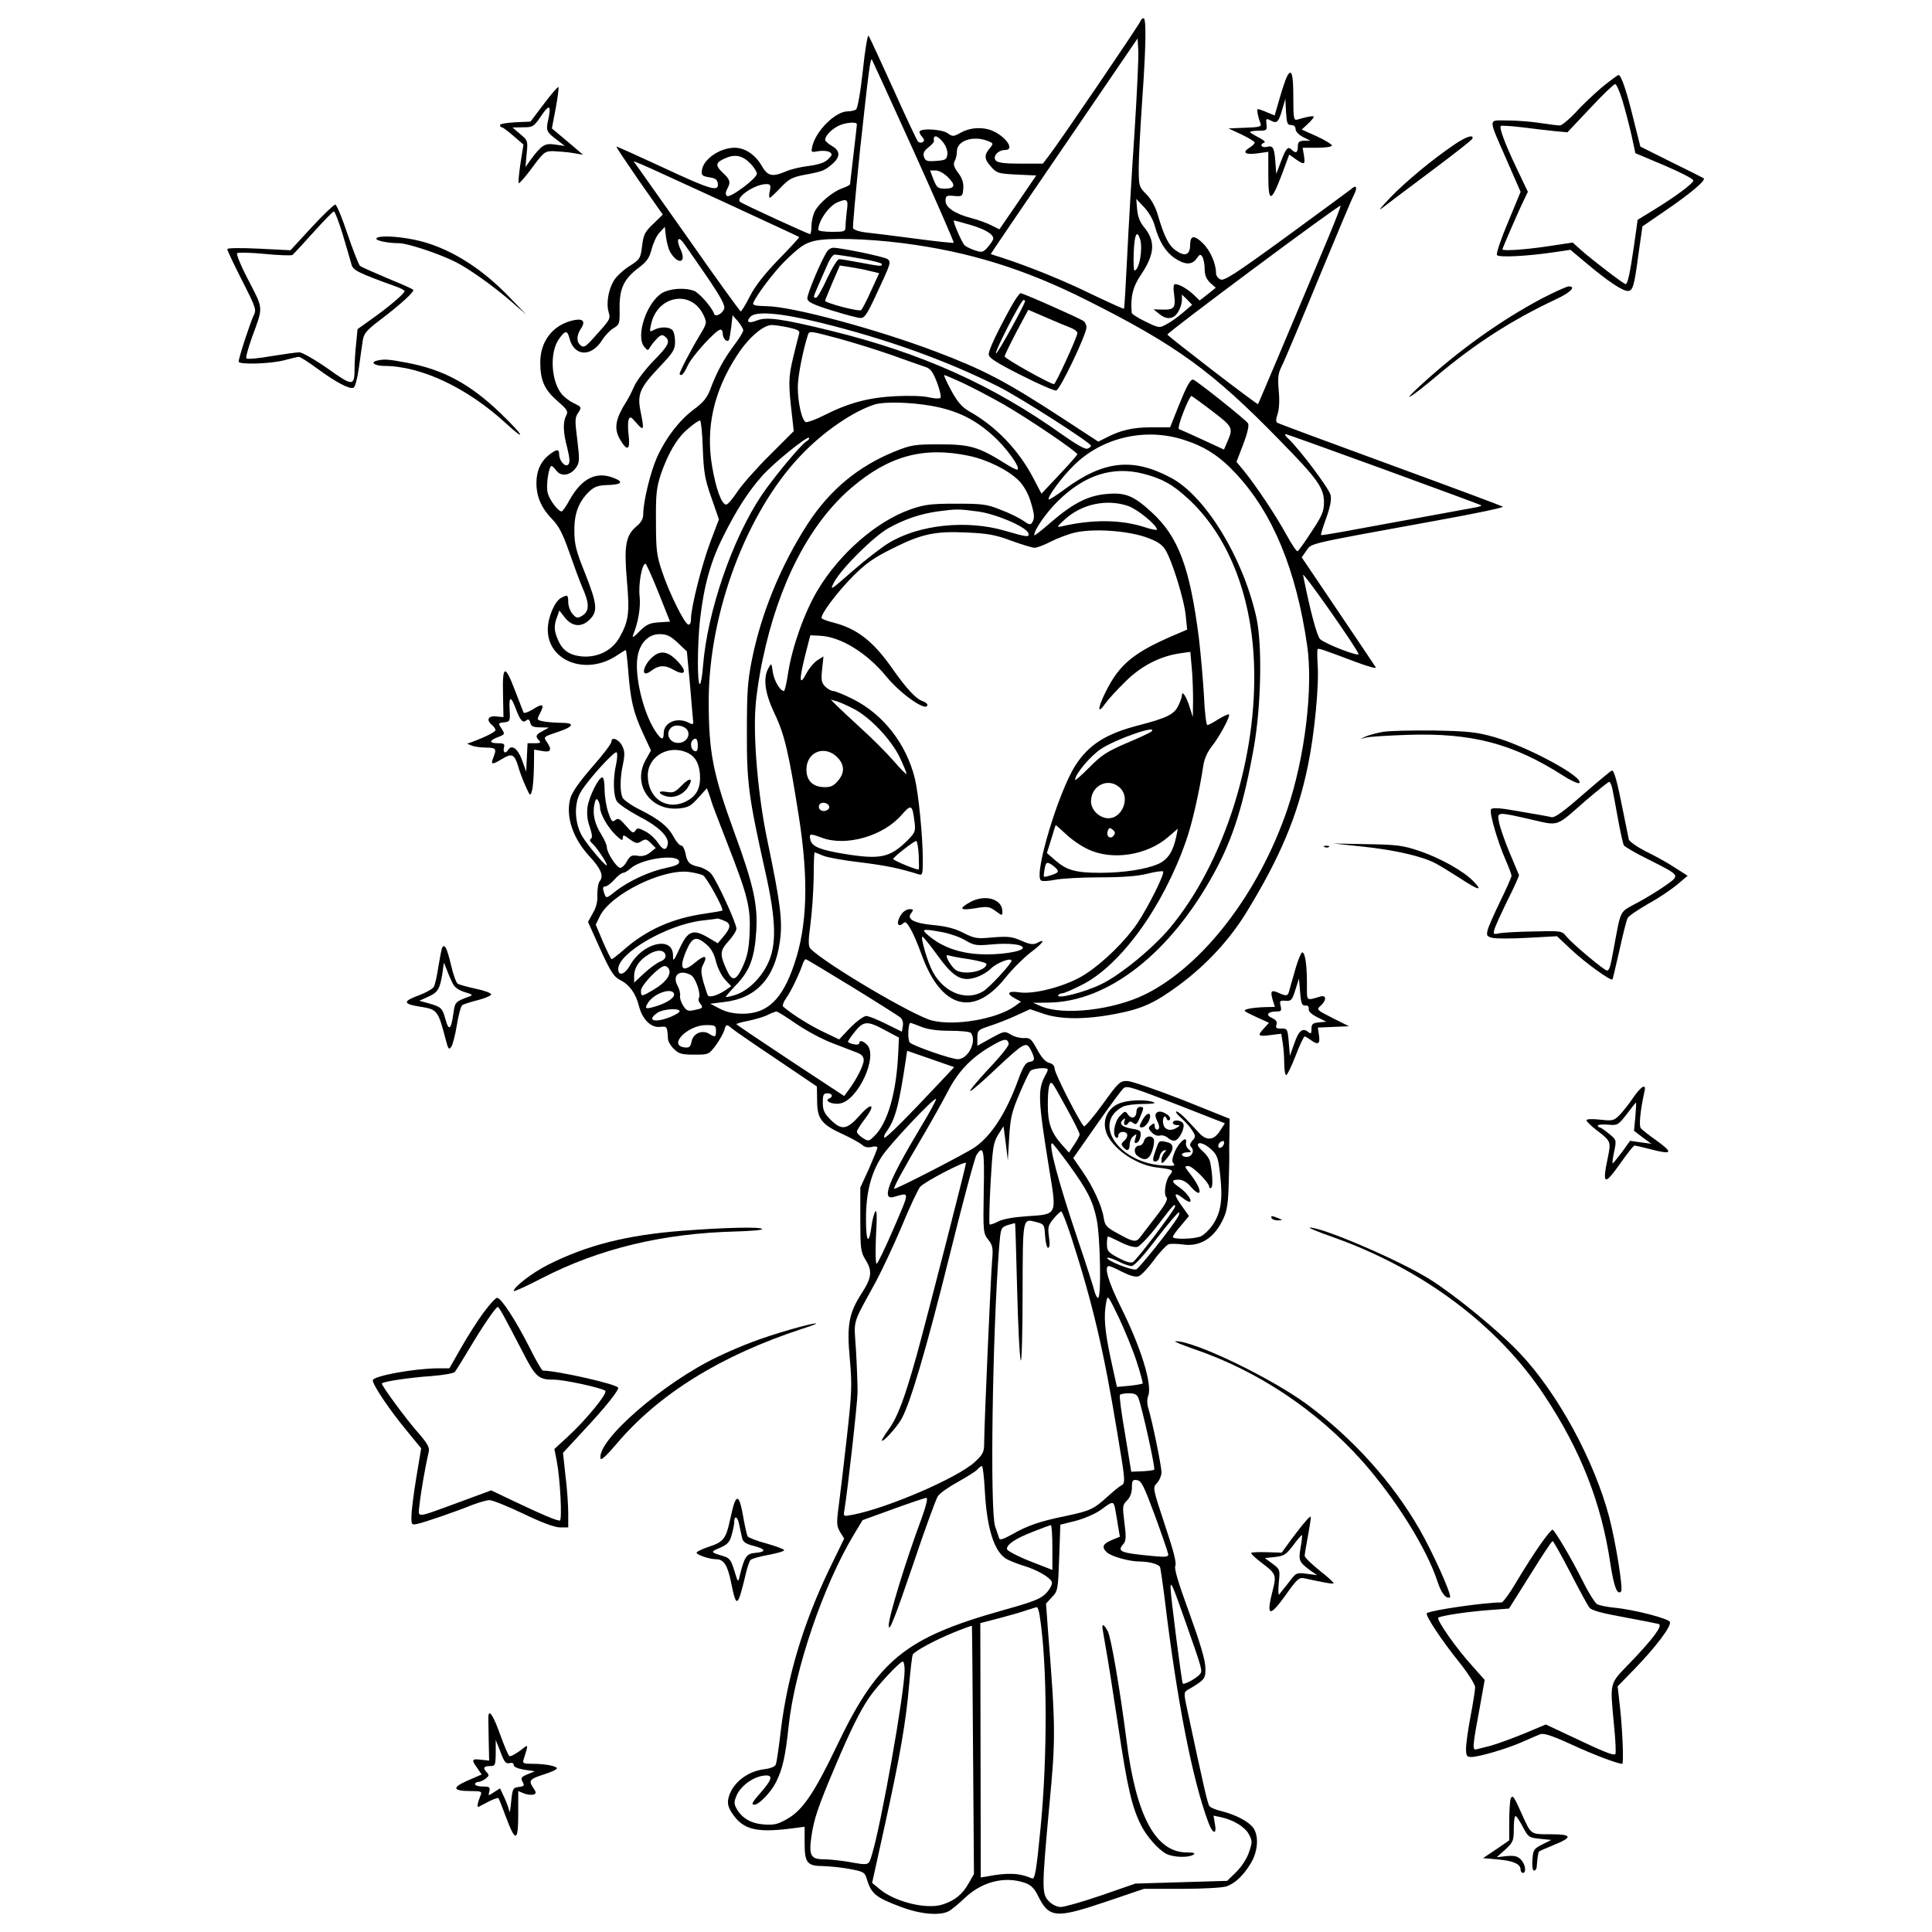 <?xml version="1.0" standalone="no"?>
<!DOCTYPE svg PUBLIC "-//W3C//DTD SVG 20010904//EN"
 "http://www.w3.org/TR/2001/REC-SVG-20010904/DTD/svg10.dtd">
<svg version="1.0" xmlns="http://www.w3.org/2000/svg"
 width="850pt" height="850pt" viewBox="0 0 850 850"
 preserveAspectRatio="xMidYMid meet">
<g transform="translate(0,850) scale(0.1,-0.1)"
fill="#000000" stroke="none">
<path d="M5017 8406 c-7 -18 -359 -536 -400 -588 l-29 -38 -98 0 c-71 0 -101
4 -109 14 -15 17 10 46 40 46 52 0 -7 73 -73 91 -44 11 -89 5 -129 -19 -24
-13 -29 -13 -50 2 -23 16 -109 23 -122 9 -4 -3 0 -14 9 -24 11 -12 12 -19 4
-24 -7 -4 -16 -3 -21 2 -5 5 -55 111 -110 234 -56 123 -104 228 -108 232 -4 4
-16 -66 -25 -155 -10 -93 -23 -166 -30 -170 -6 -4 -23 -8 -37 -8 -53 0 -139
-85 -155 -153 -6 -28 -6 -28 27 -22 19 3 41 1 49 -4 13 -9 12 -13 -6 -31 -14
-15 -41 -24 -85 -30 -35 -4 -81 -15 -101 -24 -61 -26 -81 -21 -107 25 -28 48
-73 79 -119 79 -65 0 -139 -51 -144 -100 -3 -21 2 -25 32 -30 27 -4 36 -10 38
-27 6 -39 -31 -28 -243 71 -110 51 -201 92 -203 91 -2 -2 44 -69 100 -151
l104 -148 -42 -41 c-37 -35 -43 -47 -49 -97 -7 -55 -9 -59 -56 -89 -27 -17
-57 -45 -68 -63 -24 -39 -35 -101 -23 -140 8 -31 9 -29 -73 -120 -29 -32 -38
-36 -50 -26 -20 16 -19 45 2 76 22 34 4 46 -46 32 -83 -23 -135 -94 -134 -184
0 -78 19 -119 75 -168 44 -38 49 -46 39 -64 -15 -29 -14 -73 5 -144 11 -45 12
-64 4 -72 -14 -13 -40 17 -40 46 0 23 -11 23 -44 -3 -37 -29 -56 -71 -56 -124
0 -60 22 -111 70 -160 29 -30 46 -64 73 -140 19 -55 46 -129 61 -164 31 -70
29 -103 -6 -122 -18 -10 -24 -8 -40 11 -10 12 -18 35 -18 51 0 32 -3 34 -32
18 -28 -15 -58 -86 -58 -139 0 -139 168 -203 302 -115 21 14 39 25 41 25 2 0
7 -41 11 -92 10 -128 22 -181 64 -272 l36 -78 -22 -39 c-62 -107 17 -227 143
-216 43 4 54 10 87 47 l38 42 10 -27 c5 -14 10 -29 10 -31 0 -3 31 -85 69
-182 91 -233 104 -284 99 -397 -3 -70 -10 -103 -30 -147 -30 -65 -47 -68 -71
-15 -31 68 -30 84 8 126 19 21 35 46 35 55 0 25 -89 218 -112 243 -11 12 -35
25 -52 29 -42 9 -53 19 -60 59 -4 19 -12 35 -19 35 -7 0 -21 16 -32 36 -25 47
-63 78 -146 120 -38 18 -73 43 -79 53 -13 25 -13 87 1 150 8 39 8 56 -3 78
-14 30 -48 44 -48 20 0 -9 -38 -59 -85 -112 -58 -67 -88 -110 -96 -138 -21
-79 11 -175 84 -254 51 -55 64 -87 46 -109 -7 -8 -11 -35 -11 -60 2 -30 -5
-57 -20 -82 l-21 -38 54 -120 c46 -101 60 -122 88 -136 40 -20 68 -58 82 -114
15 -59 53 -96 92 -92 33 3 32 4 36 -55 1 -10 12 -29 26 -42 21 -21 33 -25 89
-25 64 0 64 0 96 42 17 24 33 53 37 66 6 26 11 27 32 8 9 -8 97 -69 196 -135
l179 -121 1 -64 c0 -79 20 -104 115 -147 35 -16 72 -37 82 -45 11 -11 26 -14
43 -10 14 4 25 2 25 -3 0 -6 -17 -47 -37 -93 l-38 -83 0 -140 c0 -128 2 -143
22 -176 32 -51 29 -79 -16 -149 -57 -88 -66 -141 -52 -291 10 -113 9 -144 -14
-349 -14 -124 -30 -260 -36 -303 -9 -68 -8 -81 7 -107 l18 -29 -67 -138 c-113
-236 -183 -469 -212 -708 -8 -71 -18 -137 -21 -146 -3 -11 -21 -19 -53 -23
-78 -10 -144 -66 -157 -131 -4 -22 1 -39 18 -64 47 -70 105 -85 256 -66 l62 8
0 -71 c0 -88 11 -102 83 -102 29 -1 81 -6 117 -13 59 -11 65 -15 73 -42 20
-67 39 -83 152 -125 85 -32 168 -39 208 -19 12 6 45 33 72 59 76 72 176 97
265 66 25 -9 40 -23 55 -53 50 -103 78 -105 306 -28 l162 55 168 0 c94 0 180
5 196 11 37 14 70 44 104 98 33 52 39 122 13 159 -19 27 -75 57 -137 73 -26 6
-51 16 -56 23 -8 10 -23 75 -98 426 -15 70 -15 75 2 85 77 45 80 49 78 101 -1
33 -25 112 -71 239 -49 134 -67 195 -61 206 6 12 -8 67 -46 180 -54 163 -54
164 -35 184 11 12 20 33 20 48 0 27 -40 223 -58 282 -6 18 -6 40 0 55 18 49
-32 212 -122 392 -55 111 -74 178 -51 178 5 0 32 -12 59 -26 32 -16 58 -24 71
-19 11 3 41 35 67 70 26 36 56 67 66 71 10 3 37 2 61 -1 78 -12 141 29 180
115 16 35 21 70 23 160 2 63 3 122 2 130 0 8 0 45 1 82 l1 66 -207 83 c-115
45 -224 82 -242 83 -33 1 -39 -4 -109 -101 -41 -57 -78 -100 -83 -98 -15 10
-129 232 -129 253 0 13 -9 22 -24 26 -17 4 -34 24 -53 59 -25 46 -32 52 -57
50 -16 -1 -42 5 -58 15 -29 17 -30 16 -89 -16 l-59 -33 0 35 c0 33 3 35 53 52
28 9 81 29 115 45 l64 29 59 -20 c76 -26 187 -26 320 0 115 22 171 48 279 128
118 88 217 195 290 312 153 249 230 433 275 655 29 142 49 354 42 442 -2 34
-2 64 0 67 5 5 18 0 170 -57 51 -19 90 -30 86 -23 -4 6 -78 117 -166 247
l-160 237 21 30 c24 33 -9 26 579 133 161 29 290 56 285 60 -4 3 -226 86 -494
184 -268 98 -492 181 -498 185 -7 4 -7 16 1 39 7 21 9 59 5 102 -5 58 -3 76
13 108 11 21 83 192 160 380 78 188 148 356 157 372 18 36 12 49 -13 26 -10
-8 -139 -103 -287 -211 -224 -163 -272 -194 -287 -185 -11 5 -19 17 -19 27 0
42 -25 99 -56 130 -40 40 -58 38 -58 -8 -1 -43 -24 -50 -64 -21 -30 21 -50 60
-78 155 -11 38 -30 71 -51 92 -32 32 -33 36 -33 116 0 46 7 178 15 293 17 242
19 365 6 365 -5 0 -11 -6 -14 -14z m-26 -495 c-12 -174 -26 -417 -32 -541 -6
-124 -12 -227 -14 -228 -2 -2 -63 26 -137 61 -124 61 -271 121 -396 162 l-53
17 18 28 c10 15 155 229 323 474 l305 447 3 -52 c2 -28 -6 -194 -17 -368z
m-971 -76 c99 -219 178 -401 176 -403 -3 -2 -78 6 -168 18 -90 12 -187 24
-216 27 -30 3 -56 12 -59 19 -2 7 12 162 31 346 39 359 45 402 52 396 2 -3 85
-184 184 -403z m-250 118 c0 -5 -7 -64 -15 -133 -8 -69 -15 -127 -15 -130 0
-4 -16 -12 -36 -19 -43 -16 -100 -64 -120 -102 -7 -15 -14 -44 -14 -64 0 -19
-3 -35 -6 -35 -8 0 -298 133 -308 142 -22 19 65 78 115 78 19 0 21 -4 16 -30
-4 -16 -4 -30 0 -30 3 0 24 20 47 44 35 37 50 46 101 56 86 16 92 19 125 47
38 32 38 59 0 81 -16 9 -30 22 -30 27 1 17 26 44 56 60 30 16 84 21 84 8z
m380 -80 c12 -15 20 -38 18 -52 -3 -23 -8 -26 -50 -29 -40 -3 -47 0 -53 18 -5
15 0 26 19 41 14 11 25 23 25 27 -5 31 14 29 41 -5z m196 7 c24 -10 25 -12 12
-28 -29 -33 -29 -51 1 -84 26 -30 33 -32 114 -36 l86 -4 -81 -119 -81 -118
-36 18 c-20 10 -58 24 -86 31 -73 19 -115 47 -115 76 0 23 4 25 38 22 36 -3
37 -2 40 32 2 25 -4 45 -22 69 -19 25 -23 38 -16 52 6 10 10 29 10 43 0 47 70
71 136 46z m-1043 -101 c15 -16 27 -35 27 -43 0 -21 -120 -110 -132 -98 -7 7
-6 16 1 30 17 31 14 41 -20 73 -34 32 -31 45 15 64 41 18 75 10 109 -26z
m-139 -158 c192 -89 351 -162 352 -164 2 -1 -38 -45 -89 -97 -62 -64 -104
-117 -127 -162 -19 -38 -38 -68 -41 -68 -3 0 -107 143 -229 318 -123 174 -228
323 -234 331 -14 18 -50 34 368 -158z m1007 99 c35 -35 31 -50 -15 -50 -29 0
-35 5 -49 40 l-15 40 25 0 c14 0 37 -13 54 -30z m-445 -146 c-3 -26 -6 -57 -6
-70 0 -23 -4 -24 -60 -24 -33 0 -60 4 -60 9 0 38 47 106 85 121 42 18 48 13
41 -36z m1354 -66 c19 -69 47 -115 87 -143 46 -31 77 -32 98 -2 13 19 17 20
25 7 5 -8 10 -32 10 -53 0 -27 7 -44 24 -61 l25 -22 -35 -28 -36 -28 -26 25
c-29 27 -64 47 -82 47 -7 0 -9 -16 -4 -49 7 -56 0 -65 -55 -63 l-36 1 24 -19
c24 -21 48 -25 67 -12 17 11 34 48 34 74 l0 22 23 -22 22 -23 -40 -34 c-22
-19 -54 -42 -72 -51 -32 -18 -33 -18 -93 11 -33 16 -60 33 -61 39 -6 70 5 115
42 169 60 90 63 146 13 207 -18 21 -28 46 -31 78 l-4 47 35 -37 c19 -20 40
-55 46 -80z m770 -39 c-136 -326 -313 -744 -315 -747 -4 -4 -392 295 -399 306
-4 7 756 573 762 567 2 -1 -20 -58 -48 -126z m-1579 41 c64 -19 99 -40 99 -60
0 -5 -10 -21 -23 -36 -22 -25 -26 -26 -59 -15 -20 7 -41 17 -46 24 -14 18 -52
107 -45 107 3 0 37 -9 74 -20z m-1324 -116 c34 -61 76 -53 47 9 -19 41 -12 61
11 31 8 -10 53 -76 101 -145 64 -94 85 -132 80 -147 -7 -22 -39 -39 -44 -23
-9 28 -66 93 -88 101 -41 16 -106 11 -141 -9 -68 -42 -117 -188 -79 -236 16
-19 16 -19 27 -1 6 10 20 27 31 38 15 15 22 17 34 7 25 -20 16 -39 -51 -107
-36 -37 -74 -87 -85 -112 -11 -25 -25 -52 -30 -60 -54 -84 -61 -126 -30 -177
30 -50 43 -42 36 20 -4 29 -4 61 0 71 6 15 10 13 35 -16 32 -37 34 -30 17 53
-15 75 -3 103 84 195 60 63 68 76 68 111 0 21 -5 44 -12 51 -15 15 -53 15 -80
1 -20 -11 -21 -9 -14 22 26 129 177 157 231 43 16 -34 16 -35 -18 -92 -36 -59
-87 -157 -87 -167 0 -3 4 -5 8 -5 5 0 18 19 28 42 19 42 125 158 144 158 6 0
10 -9 10 -19 0 -19 17 -38 26 -28 3 2 7 28 11 57 l6 53 24 -27 c12 -15 23 -33
23 -39 0 -7 -18 -37 -41 -67 -44 -59 -76 -117 -104 -193 -14 -37 -31 -58 -72
-88 -64 -48 -123 -124 -162 -210 -29 -64 -61 -196 -61 -251 0 -20 -9 -37 -30
-54 -47 -40 -55 -84 -42 -237 13 -145 8 -181 -34 -254 -32 -56 -96 -87 -165
-81 -55 6 -85 27 -105 75 -17 39 -17 63 -3 99 l10 28 25 -32 c32 -40 74 -43
109 -7 36 35 32 69 -21 203 -40 99 -47 128 -47 187 -1 77 20 130 68 175 21 19
38 25 78 26 64 2 73 14 25 32 -75 29 -138 -3 -190 -94 -16 -30 -33 -54 -37
-54 -15 0 -52 48 -61 80 -9 31 4 120 17 120 3 0 13 -10 22 -22 22 -27 63 -19
87 17 14 21 14 36 4 119 -11 85 -11 99 4 120 16 25 15 25 -19 42 -20 9 -44 28
-55 42 -46 58 -52 183 -11 240 27 39 37 40 46 5 20 -82 97 -86 145 -8 12 19
34 42 49 51 27 16 28 20 27 88 -1 87 19 129 84 178 36 27 47 43 57 82 7 27 22
60 35 73 l23 25 5 -44 c3 -23 11 -52 17 -64z m2069 54 c13 -43 -4 -138 -25
-138 -3 0 -5 36 -3 80 3 79 14 101 28 58z m-1043 -18 c289 -37 535 -113 809
-251 393 -197 553 -313 848 -616 167 -170 195 -210 195 -273 0 -39 -8 -59 -54
-128 -30 -46 -57 -85 -62 -87 -4 -3 -26 30 -49 72 -45 82 -129 209 -186 280
l-34 41 30 78 c18 47 26 82 21 91 -8 15 -232 193 -242 193 -13 0 -28 -28 -64
-117 l-37 -93 -83 0 c-81 0 -137 -13 -201 -47 l-32 -16 -153 100 c-256 167
-349 215 -559 295 -263 100 -636 200 -748 201 -48 1 -62 4 -58 14 13 33 88
133 137 182 65 64 89 81 132 91 60 15 236 10 390 -10z m-362 -350 c291 -72
548 -164 780 -280 98 -49 408 -248 409 -261 0 -4 -7 -10 -16 -13 -10 -4 -51
20 -112 63 -306 218 -618 358 -1017 456 -216 53 -283 62 -325 45 -35 -14 -49
-8 -30 15 23 28 131 19 311 -25z m-141 -21 c40 -9 50 -14 46 -27 -3 -10 -15
-57 -27 -107 -21 -90 -21 -113 -3 -266 l6 -56 -104 -104 c-58 -57 -122 -130
-143 -161 -21 -32 -43 -58 -50 -58 -20 0 -45 68 -62 168 -29 170 7 331 110
489 49 76 114 133 153 133 13 0 46 -5 74 -11z m222 -49 c62 -17 165 -49 228
-71 63 -23 130 -46 147 -52 27 -8 36 -20 56 -71 13 -35 19 -64 14 -67 -5 -4
-28 -2 -51 3 -22 6 -88 8 -146 5 -118 -6 -205 -29 -314 -84 -37 -19 -74 -32
-81 -30 -17 7 -35 85 -35 155 0 47 24 167 45 230 6 17 9 16 137 -18z m542
-194 c41 -19 123 -62 183 -96 111 -64 323 -208 323 -219 -1 -3 -36 -44 -79
-89 l-79 -84 -36 69 c-65 124 -165 228 -283 294 -31 18 -50 40 -78 91 -20 37
-34 68 -31 68 3 0 39 -15 80 -34z m1101 -126 c91 -70 92 -72 62 -140 l-12 -28
-95 44 c-52 24 -99 45 -103 46 -5 2 4 36 20 76 15 39 31 71 35 70 4 -2 46 -32
93 -68z m-1240 25 c113 -20 192 -58 273 -131 58 -52 121 -138 109 -150 -3 -3
-29 10 -58 29 -114 71 -152 82 -284 82 -112 0 -125 -2 -200 -32 -159 -65 -283
-167 -381 -317 -118 -182 -205 -394 -246 -599 -19 -94 -22 -145 -22 -317 -1
-224 8 -288 81 -615 48 -214 51 -324 10 -407 -32 -65 -89 -119 -144 -136 -20
-6 -38 -10 -40 -8 -1 1 19 25 46 53 59 61 81 119 88 234 8 117 -12 207 -96
436 -95 261 -113 352 -113 582 1 385 166 826 404 1076 99 105 232 196 328 226
42 12 150 10 245 -6z m-1003 -187 c4 -106 9 -136 38 -218 l33 -95 -38 -100
c-38 -102 -85 -288 -85 -338 0 -18 -5 -27 -12 -25 -18 6 -84 140 -115 233 -24
71 -27 96 -27 220 -1 121 2 149 22 210 24 69 56 132 90 170 21 25 72 65 82 65
4 0 10 -55 12 -122z m2113 38 c95 -30 159 -71 232 -149 163 -175 265 -421 314
-757 27 -187 -10 -492 -87 -720 -125 -368 -371 -689 -626 -815 -140 -69 -361
-94 -458 -52 l-35 15 70 1 c261 4 535 218 727 571 83 151 130 302 175 555 32
185 37 451 10 571 -60 265 -224 531 -375 612 -169 90 -297 76 -470 -52 -35
-26 -66 -46 -68 -43 -8 8 57 98 111 150 123 122 312 166 480 113z m884 -131
c233 -85 425 -156 428 -158 2 -3 -13 -8 -34 -11 -40 -7 -255 -47 -513 -94 -85
-16 -156 -28 -158 -26 -2 1 8 35 23 75 17 48 24 82 19 101 -6 28 -136 201
-185 247 -13 11 -18 21 -13 21 5 0 200 -70 433 -155z m-2540 124 c-23 -12
-147 -162 -197 -236 -130 -193 -240 -514 -259 -753 -3 -44 -10 -80 -14 -80
-12 0 -11 176 1 285 17 149 47 257 103 367 59 118 109 195 170 264 47 54 198
176 206 168 3 -3 -1 -10 -10 -15z m712 -64 c82 -17 173 -62 221 -109 20 -20
40 -54 51 -88 19 -62 20 -77 8 -97 -7 -11 -14 -10 -39 8 -17 12 -61 34 -99 48
-62 25 -80 27 -198 27 -113 0 -139 -4 -202 -26 -148 -53 -309 -193 -406 -355
-57 -95 -111 -247 -129 -360 -7 -46 -15 -83 -19 -83 -17 0 -43 45 -49 83 -6
41 -6 41 -19 18 -25 -45 -16 -110 27 -201 44 -92 63 -174 107 -455 43 -275 37
-479 -21 -648 -52 -154 -118 -217 -226 -217 -41 0 -71 7 -101 22 l-42 22 63 8
c139 16 221 105 243 265 13 90 3 168 -55 446 -40 189 -63 447 -52 588 3 48 17
143 32 210 69 331 207 597 390 753 165 141 317 182 515 141z m772 -80 c80 -21
125 -46 191 -106 176 -160 281 -420 293 -724 17 -414 -131 -882 -371 -1169
-75 -89 -216 -205 -301 -246 -73 -36 -201 -68 -189 -48 3 4 11 8 18 8 7 0 45
16 84 36 171 85 358 342 460 634 27 76 59 218 77 337 4 25 19 58 37 80 34 43
82 132 75 140 -3 2 -23 -7 -46 -21 -22 -14 -44 -26 -49 -26 -5 0 -12 57 -15
128 -4 70 -14 183 -22 252 -40 314 -90 449 -210 558 -76 70 -114 86 -192 79
-83 -6 -149 -39 -246 -122 -42 -37 -77 -64 -77 -60 0 24 53 100 105 151 117
115 242 155 378 119z m-70 -141 c41 -14 127 -84 127 -104 0 -4 -25 1 -55 11
-102 33 -228 35 -365 3 -22 -5 -21 -2 14 30 75 69 185 92 279 60z m-663 -24
c80 -10 213 -67 224 -95 7 -20 -4 -19 -103 10 -168 49 -378 27 -511 -54 -33
-20 -105 -76 -161 -125 -98 -86 -100 -87 -78 -45 34 61 174 200 239 236 70 39
139 62 215 73 84 11 91 11 175 0z m737 -112 c52 -18 73 -31 89 -55 29 -44 85
-223 91 -294 l6 -59 -49 -21 c-184 -78 -248 -130 -308 -250 -38 -75 -39 -106
-3 -54 12 17 51 60 88 96 70 70 155 113 243 125 l43 6 6 -68 c4 -38 6 -103 6
-144 l-1 -75 -14 44 c-14 46 -34 76 -34 52 0 -7 -7 -28 -16 -46 -18 -38 -51
-54 -174 -86 -144 -37 -220 -85 -279 -177 -75 -118 -182 -475 -152 -505 5 -5
31 -4 61 2 28 6 117 11 197 11 101 0 167 5 211 16 35 9 66 13 69 10 9 -8 -62
-150 -111 -225 -54 -80 -150 -175 -234 -229 -77 -49 -218 -88 -287 -78 -51 8
-60 -5 -19 -27 l26 -14 -29 -21 c-78 -55 -260 -87 -362 -62 -79 19 -467 248
-534 315 -11 11 -12 30 -1 112 7 54 13 146 14 206 0 59 2 107 4 107 2 0 19 -7
38 -15 20 -8 93 -21 164 -29 111 -14 171 -26 257 -53 15 -5 17 2 17 63 0 105
-19 292 -35 359 -38 153 -139 282 -272 349 -40 20 -79 36 -88 36 -8 0 -24 9
-34 19 -17 17 -19 29 -14 77 l6 56 -27 -17 c-15 -10 -37 -36 -49 -59 -30 -58
-32 -28 -5 79 l23 90 42 -2 c91 -4 207 -75 293 -180 66 -80 180 -158 180 -124
0 5 -9 12 -20 16 -29 9 -71 54 -133 142 -85 122 -156 177 -261 204 -25 6 -48
15 -51 19 -8 13 68 115 139 186 56 56 92 81 173 121 127 64 187 77 328 70 90
-4 125 -10 194 -36 47 -17 93 -31 103 -31 10 0 42 12 71 27 29 15 77 33 107
40 78 18 222 9 307 -19z m-2140 -245 l51 -128 -49 -3 c-41 -3 -55 -9 -86 -40
-23 -24 -33 -30 -28 -17 24 60 34 123 29 172 -6 51 10 143 26 143 3 0 29 -57
57 -127z m3080 -270 c6 -15 -147 44 -169 65 -14 14 -44 125 -75 282 -4 21 230
-312 244 -347z m-2995 49 l40 -38 14 -150 c7 -82 13 -155 14 -162 0 -9 -5 -10
-19 -2 -51 27 -111 2 -111 -46 0 -33 -11 -30 -38 11 -53 83 -91 242 -77 326
10 60 48 99 96 99 32 0 48 -7 81 -38z m773 -290 c71 -36 167 -136 205 -217 17
-37 30 -68 28 -70 -2 -2 -28 24 -57 58 -30 34 -92 97 -140 140 -47 43 -97 90
-111 104 l-25 25 25 -7 c14 -4 48 -19 75 -33z m-731 -94 c14 -23 -3 -52 -33
-56 -42 -6 -67 38 -39 66 17 17 58 11 72 -10z m2041 -7 c-6 -5 -55 -28 -110
-51 -84 -36 -110 -53 -162 -106 -35 -35 -63 -60 -63 -55 0 25 67 105 114 136
66 44 257 110 221 76z m-1995 -61 c0 -22 -4 -28 -15 -24 -15 6 -20 35 -8 47
14 15 23 6 23 -23z m-359 -81 c-15 -65 -13 -141 4 -166 9 -12 52 -41 95 -64
86 -44 133 -89 128 -122 -5 -31 -21 -29 -43 5 -11 17 -36 40 -55 50 -31 16
-36 17 -45 3 -8 -13 -15 -9 -41 22 -27 31 -34 35 -47 25 -13 -11 -17 -6 -31
34 -9 26 -16 72 -16 101 0 29 -4 53 -10 53 -16 0 -58 -83 -65 -130 -4 -30 -1
-60 10 -89 10 -31 12 -47 5 -51 -7 -4 -5 -12 6 -21 17 -14 64 -84 64 -95 0
-13 -81 82 -108 126 -35 59 -38 148 -5 199 35 56 147 179 156 171 4 -4 3 -27
-2 -51z m318 47 c34 -18 51 -54 51 -109 0 -49 -19 -81 -60 -102 -86 -44 -170
12 -170 113 0 87 97 140 179 98z m659 -22 c28 -32 28 -66 -2 -100 -18 -22 -32
-28 -61 -27 -49 1 -77 29 -77 77 0 81 85 111 140 50z m1245 -136 c38 -45 2
-128 -56 -128 -39 0 -77 36 -77 74 0 75 85 110 133 54z m-2293 -81 c0 -28 35
-89 69 -121 25 -24 31 -26 31 -13 0 15 4 15 30 -5 27 -19 34 -21 52 -9 18 11
23 10 42 -9 l21 -21 -25 -20 c-17 -13 -34 -18 -55 -14 -26 4 -33 0 -48 -26 -9
-17 -23 -29 -30 -27 -18 6 -57 68 -57 90 0 10 -11 35 -24 56 -29 45 -40 91
-31 133 5 23 9 28 16 18 5 -8 9 -22 9 -32z m1008 6 c5 -17 -26 -29 -40 -15 -6
6 -7 15 -3 22 9 14 37 9 43 -7z m375 -65 c6 -45 4 -50 -29 -84 -79 -78 -120
-87 -284 -60 -101 17 -136 31 -144 59 -8 30 -3 31 48 12 106 -41 272 6 353
100 42 48 47 45 56 -27z m668 -59 c24 -23 68 -53 97 -66 106 -50 258 -26 351
54 l43 37 -7 -35 c-14 -66 -37 -101 -79 -120 -55 -24 -153 -39 -256 -39 -106
0 -146 11 -195 53 l-39 34 19 61 c10 34 19 62 20 62 1 0 22 -19 46 -41z m208
-6 c-15 -18 -34 -1 -25 22 5 14 9 15 21 5 12 -10 13 -16 4 -27z m-857 -84 c1
-33 2 -62 0 -64 -5 -5 -112 39 -112 46 0 8 91 79 101 79 4 0 9 -27 11 -61z
m-1054 -29 c2 -12 -13 -19 -59 -29 -70 -14 -165 -58 -222 -103 -41 -33 -41
-33 -51 0 -5 15 -3 22 7 22 7 0 26 14 40 30 15 17 32 30 39 30 6 0 21 9 32 19
47 43 207 66 214 31z m1661 -33 c10 -12 6 -17 -20 -26 -18 -6 -34 -10 -36 -8
-2 2 0 18 3 35 5 26 9 30 24 22 9 -5 22 -15 29 -23z m-1556 -28 c16 -9 92
-147 85 -155 -3 -2 -38 -8 -79 -14 -140 -20 -256 -71 -356 -160 -25 -22 -49
-40 -52 -40 -3 0 -20 35 -38 76 l-32 76 19 39 c49 96 275 207 390 193 25 -3
53 -10 63 -15z m91 -199 c33 -12 33 -30 0 -69 l-26 -31 -44 26 c-65 38 -88 29
-124 -49 -27 -58 -29 -60 -29 -29 -2 86 -134 54 -189 -45 -23 -41 -52 -50 -52
-16 0 70 216 195 369 213 36 4 67 8 68 9 1 0 13 -3 27 -9z m-76 -105 c20 -17
34 -41 42 -75 7 -28 24 -63 40 -80 l27 -29 -23 -16 c-39 -26 -73 -35 -80 -24
-3 6 -12 34 -20 61 -11 44 -11 55 2 79 18 37 3 38 -38 4 -58 -49 -73 -27 -37
56 25 57 43 62 87 24z m-180 -47 c2 -12 -6 -21 -22 -28 -14 -5 -46 -28 -71
-51 l-45 -42 0 30 c0 35 22 69 64 94 36 23 69 21 74 -3z m819 -139 c109 -67
205 -128 214 -135 10 -9 14 -24 11 -39 l-4 -24 -69 34 c-38 19 -77 35 -88 35
-11 0 -42 -23 -70 -51 l-49 -52 -67 32 c-56 26 -140 78 -179 112 -5 4 1 21 13
38 20 27 60 110 74 154 4 9 9 17 12 17 3 0 94 -55 202 -121z m-803 75 c9 -24
-17 -58 -68 -88 -54 -32 -56 -32 -56 -4 0 23 81 108 104 108 8 0 17 -7 20 -16z
m96 -24 c20 -11 45 -83 35 -101 -4 -5 -1 -17 6 -25 14 -18 12 -20 -27 -28 -26
-6 -34 -3 -48 19 -9 14 -16 34 -14 44 2 10 -3 30 -11 44 -25 47 9 74 59 47z
m-76 -79 c10 -15 -19 -38 -68 -55 -56 -18 -63 -16 -45 12 24 39 98 67 113 43z
m26 -80 c0 -5 -18 -16 -40 -25 -70 -28 -107 -16 -58 18 24 17 98 22 98 7z
m514 -56 c44 -30 116 -69 160 -85 45 -17 93 -36 109 -42 18 -7 27 -18 27 -32
0 -23 -31 -84 -66 -131 l-20 -27 -237 156 c-130 86 -237 158 -237 160 0 3 26
10 58 16 31 7 68 18 82 26 14 7 30 13 35 14 6 0 46 -25 89 -55z m391 -28 l60
-32 -3 -65 c-8 -179 -47 -314 -108 -371 -22 -21 -24 -21 -49 -5 -14 9 -25 21
-25 27 0 6 16 31 35 56 50 65 31 77 -24 14 -55 -62 -79 -65 -127 -17 -28 28
-34 42 -34 75 0 34 3 41 20 41 22 0 27 -15 8 -23 -24 -10 15 -28 47 -22 80 13
170 209 119 259 -18 18 -34 21 -34 5 0 -9 -37 -4 -49 7 -2 2 11 21 29 44 39
49 56 50 135 7z m157 16 c29 -12 71 -18 128 -18 47 0 88 -4 92 -10 27 -37 -13
-115 -58 -115 -29 0 -195 58 -211 73 -11 11 -8 87 3 87 2 0 23 -8 46 -17z
m-902 -18 c0 -28 -3 -30 -29 -14 -30 20 -71 3 -78 -32 -5 -25 -10 -30 -32 -27
-73 9 14 98 96 98 39 0 43 -2 43 -25z m1288 -57 c2 -8 -38 -58 -89 -111 -50
-54 -86 -97 -80 -97 6 0 55 43 110 95 128 120 136 124 156 86 20 -40 19 -49
-6 -53 -16 -2 -28 -20 -49 -78 -53 -146 -118 -247 -192 -298 -41 -28 -340
-182 -353 -182 -8 0 38 84 130 240 34 58 81 142 105 188 46 89 103 149 193
201 55 32 70 34 75 9z m-301 -168 c-152 -162 -240 -250 -246 -245 -3 3 0 14 7
23 40 55 56 111 87 318 l6 41 104 -36 103 -36 -61 -65z m473 54 c0 -3 -5 -15
-12 -27 -33 -61 -31 -107 18 -410 34 -206 37 -199 -99 -208 -57 -4 -105 -12
-125 -23 -19 -10 -36 -15 -38 -13 -3 3 -1 84 4 180 9 158 12 179 33 214 l24
38 10 -75 9 -75 6 100 c5 86 11 112 44 190 21 50 43 96 49 103 9 12 77 18 77
6z m84 -172 c31 -56 56 -107 56 -113 0 -5 -11 -26 -24 -45 l-23 -35 -33 37
c-46 53 -60 93 -60 173 0 73 7 108 20 94 5 -4 33 -54 64 -111z m501 12 l194
-76 -22 -34 c-26 -41 -58 -44 -90 -10 -12 13 -37 40 -56 60 -19 20 -39 36 -45
36 -6 -1 3 -13 20 -28 17 -15 39 -39 49 -55 16 -25 16 -29 1 -45 -11 -14 -13
-21 -5 -29 16 -16 3 -43 -21 -43 -11 0 -20 5 -20 10 0 6 10 10 23 10 19 1 20
2 7 13 -9 7 -14 20 -12 30 7 35 -33 1 -50 -42 -12 -29 -13 -42 -4 -51 9 -10
-4 -11 -57 -7 -190 17 -301 188 -167 258 14 7 54 12 90 12 42 0 58 3 45 8 -29
11 -94 11 -137 -1 -68 -19 -96 -86 -64 -148 35 -66 131 -128 213 -138 74 -9
78 -11 61 -32 -20 -22 -30 -86 -16 -100 8 -8 -6 -33 -48 -87 -32 -42 -64 -83
-70 -91 -16 -20 -30 -18 -94 18 -52 28 -59 36 -64 70 -8 52 -46 135 -94 205
l-40 58 105 150 c58 83 110 153 117 158 16 11 37 4 251 -79z m-1146 -96 c-142
-238 -173 -320 -116 -304 71 20 71 30 -1 -138 -37 -86 -71 -156 -75 -156 -5 0
-6 54 -3 123 5 82 4 117 -3 107 -5 -8 -13 -35 -16 -60 -12 -91 -25 -78 -25 26
0 116 21 200 69 275 32 51 231 262 239 254 3 -2 -28 -60 -69 -127z m1335 -73
c-6 -16 -24 -21 -24 -7 0 11 11 22 21 22 5 0 6 -7 3 -15z m-684 -85 c84 -116
107 -160 125 -245 16 -78 21 -345 6 -345 -5 0 -12 14 -16 30 -4 17 -36 117
-72 223 -87 258 -132 427 -114 427 3 0 35 -41 71 -90z m629 63 c27 -25 31 -37
40 -119 11 -105 2 -161 -35 -215 -14 -20 -36 -41 -50 -48 -29 -13 -124 -15
-124 -3 0 5 16 27 36 50 l35 42 -32 45 c-37 51 -35 65 5 34 15 -12 29 -19 32
-16 9 8 -17 42 -47 63 -36 24 -37 34 -3 34 16 0 36 -11 52 -30 53 -60 53 -15
0 53 -27 34 -28 37 -10 37 19 0 92 -73 92 -92 0 -5 4 -7 9 -4 8 6 6 60 -5 114
-2 12 -16 32 -29 44 -14 12 -25 25 -25 30 0 17 31 7 59 -19z m-1001 -186 c-3
-177 -2 -183 20 -211 19 -25 22 -37 17 -90 -6 -70 -35 -729 -35 -801 0 -43 -4
-52 -40 -86 -72 -69 -389 -206 -542 -234 -37 -7 -38 -7 -33 21 14 84 57 467
58 519 0 33 -3 116 -7 185 -9 141 -20 104 89 304 26 49 77 157 112 240 34 83
71 161 81 174 16 21 202 118 202 105 0 -12 -170 -675 -216 -842 -53 -190 -84
-275 -125 -331 -16 -22 -29 -43 -29 -47 0 -14 63 54 85 92 39 68 109 303 215
730 56 226 108 420 116 433 31 48 36 25 32 -161z m842 -65 c0 -13 -169 -236
-186 -245 -9 -5 -32 2 -64 19 -45 24 -50 31 -50 61 0 18 2 33 5 33 3 0 29 -12
57 -26 29 -15 59 -23 72 -20 11 3 52 46 90 96 68 89 76 98 76 82z m-457 -134
c94 -291 143 -499 202 -858 36 -214 37 -225 19 -235 -10 -5 -38 -28 -63 -51
-61 -55 -75 -61 -183 -84 -112 -23 -166 -41 -236 -81 -37 -21 -54 -26 -56 -17
-3 7 -10 31 -18 53 -23 71 -12 843 18 1232 7 80 7 82 37 93 17 5 31 9 33 8 1
-2 5 -133 9 -293 4 -159 11 -299 16 -310 4 -11 8 121 8 293 1 343 -1 331 62
315 33 -9 34 -11 37 -61 2 -29 8 -52 13 -52 7 0 9 17 4 48 -6 43 -3 52 20 80
15 18 30 32 34 32 4 0 24 -51 44 -112z m470 89 c-26 -46 -171 -227 -184 -232
-18 -6 -136 41 -127 51 4 3 24 -4 47 -15 22 -12 49 -21 59 -21 12 0 51 42 111
121 51 66 95 118 98 115 3 -2 1 -11 -4 -19z m-183 -635 c17 -52 29 -96 27 -99
-3 -2 -29 -7 -59 -10 l-54 -5 -27 123 c-27 126 -32 189 -20 250 6 33 7 32 54
-65 26 -55 62 -142 79 -194z m9 -164 c17 -46 75 -308 69 -314 -4 -3 -28 -6
-53 -7 l-48 -2 -27 165 c-16 91 -26 168 -23 172 2 5 20 8 39 8 27 0 36 -5 43
-22z m-676 -410 c9 -159 39 -257 89 -293 13 -9 46 -22 73 -31 66 -19 129 -55
133 -76 2 -9 -9 -30 -25 -47 -24 -25 -53 -37 -189 -75 -434 -122 -552 -218
-736 -605 -94 -196 -146 -274 -212 -312 -43 -25 -59 -29 -104 -26 -57 4 -97
27 -121 69 -12 21 -12 30 -1 57 17 41 68 80 114 88 49 8 47 -11 -4 -70 -41
-46 -47 -57 -31 -57 20 0 73 55 95 99 29 57 42 115 56 250 27 248 153 618 287
840 l38 63 135 49 c74 27 140 49 146 49 7 0 -2 -37 -22 -92 -68 -182 -144
-430 -144 -469 0 -36 26 29 110 276 50 149 98 280 106 292 8 13 48 41 88 63
41 23 80 47 86 55 7 8 16 15 20 15 4 0 10 -51 13 -112z m749 -108 c31 -85 57
-161 58 -169 0 -11 -14 -12 -67 -7 -148 14 -160 20 -129 55 10 13 11 31 3 92
-9 72 -9 77 12 98 13 13 21 34 21 57 0 31 3 35 23 32 19 -3 30 -26 79 -158z
m-177 38 c2 -13 9 -47 13 -76 l9 -53 -32 -13 c-43 -18 -50 -31 -26 -55 18 -18
98 -41 145 -41 42 0 85 -12 90 -25 2 -7 12 -73 21 -146 53 -441 122 -792 191
-976 19 -53 39 -57 29 -7 l-6 36 33 -7 c56 -12 107 -44 123 -76 15 -28 15 -35
0 -78 -9 -28 -32 -63 -56 -87 l-40 -39 -202 -6 -202 -6 -150 -52 c-82 -28
-162 -51 -178 -51 -16 0 -38 10 -52 25 -32 32 -32 55 1 415 29 303 29 346 -6
785 l-8 110 26 28 c26 27 27 33 32 174 l5 145 68 17 c38 10 86 31 110 48 51
38 55 39 62 11z m-275 -177 l0 -98 -100 39 c-55 22 -100 46 -100 53 0 21 36
45 112 75 40 16 76 29 81 30 4 0 7 -44 7 -99z m586 -327 c75 -214 76 -215 62
-231 -14 -17 -68 -46 -74 -40 -5 4 -54 388 -54 421 0 33 8 15 66 -150z m-642
29 c34 -214 35 -620 4 -936 -19 -195 -25 -226 -38 -221 -57 24 -106 26 -200 8
l-25 -4 -1 559 -1 560 81 21 c45 12 99 27 121 35 22 7 43 14 47 14 3 1 9 -16
12 -36z m-293 -593 l4 -545 -24 -42 c-27 -48 -61 -75 -114 -92 -69 -23 -209
11 -276 67 l-34 28 56 254 c68 309 93 456 107 619 6 68 13 127 16 132 10 16
98 63 178 96 44 18 81 31 82 30 1 -1 3 -247 5 -547z m-301 353 c0 -99 -103
-680 -144 -813 -15 -49 -9 -48 -111 -30 -33 5 -79 10 -102 10 -56 0 -65 17
-53 101 11 76 29 130 105 309 68 160 107 239 148 300 35 52 136 160 149 160 4
0 8 -17 8 -37z"/>
<path d="M3642 7398 c-22 -27 -93 -194 -90 -212 2 -15 25 -26 108 -52 58 -18
114 -33 126 -33 17 -1 29 17 64 92 71 152 71 153 55 167 -12 10 -205 50 -240
50 -7 0 -17 -6 -23 -12z m141 -35 c53 -9 97 -20 97 -25 0 -11 -6 -10 -97 7
-43 8 -84 15 -91 15 -7 0 -31 -38 -53 -85 -21 -47 -43 -85 -49 -85 -13 0 -13
1 10 54 11 25 29 66 40 91 10 25 25 45 32 45 7 0 57 -7 111 -17z m43 -55 l42
-10 -35 -76 c-19 -43 -39 -81 -44 -86 -8 -9 -159 31 -159 41 0 2 15 38 32 79
l33 76 45 -7 c25 -4 64 -11 86 -17z"/>
<path d="M4447 7148 c-61 -111 -97 -187 -97 -207 0 -15 32 -36 141 -91 77 -39
147 -70 156 -68 17 3 133 247 133 278 0 10 -6 22 -12 27 -16 12 -266 123 -278
123 -5 0 -24 -28 -43 -62z m63 28 c0 -14 -123 -236 -128 -231 -7 7 110 235
121 235 4 0 7 -2 7 -4z m203 -119 c15 -6 27 -16 27 -22 0 -17 -95 -224 -103
-225 -16 0 -217 112 -217 122 0 5 24 54 52 108 l52 97 81 -35 c44 -19 92 -39
108 -45z"/>
<path d="M4270 4532 c-54 -30 -48 -39 20 -28 55 9 62 8 90 -12 30 -22 30 -22
30 -2 0 54 -74 77 -140 42z"/>
<path d="M3966 4478 c-26 -37 -17 -65 11 -37 12 12 43 -45 78 -142 86 -237
229 -276 369 -100 31 39 82 89 112 112 53 39 68 63 26 40 -16 -8 -31 -6 -68
10 -40 18 -58 20 -125 15 -71 -7 -81 -5 -131 20 -37 19 -76 29 -131 34 -87 8
-121 27 -97 54 10 14 9 16 -8 16 -12 0 -28 -10 -36 -22z m179 -79 c33 -6 79
-22 102 -36 39 -23 49 -24 117 -18 75 7 136 0 136 -15 0 -17 -108 -33 -191
-28 -91 5 -167 33 -224 82 -35 29 -27 31 60 15z m-22 -100 c70 -97 106 -119
168 -100 23 7 55 25 70 41 25 24 89 49 89 33 0 -13 -96 -117 -124 -134 -80
-49 -187 0 -232 106 -22 52 -44 135 -36 134 4 0 33 -36 65 -80z m140 -19 c42
-7 77 -16 77 -21 0 -30 -90 -50 -131 -29 -24 13 -59 76 -37 67 8 -3 49 -11 91
-17z"/>
<path d="M2874 5612 c-27 -21 -47 -59 -39 -72 4 -6 17 -2 32 10 30 23 58 25
93 5 57 -33 67 -10 16 41 -38 38 -70 43 -102 16z"/>
<path d="M3000 5045 c-30 -31 -38 -34 -68 -29 -40 8 -38 -10 2 -20 33 -8 71 8
91 38 28 42 12 49 -25 11z"/>
<path d="M5000 3611 c0 -29 -21 -37 -37 -15 -13 18 -14 17 -37 -7 -23 -25 -33
-84 -15 -94 5 -4 9 1 9 9 0 9 9 16 20 16 24 0 26 -22 5 -40 -12 -10 -13 -16
-4 -26 17 -21 29 -17 29 10 0 13 7 30 16 37 15 12 16 11 9 -10 -5 -17 -4 -22
6 -19 8 3 15 16 17 30 3 22 -1 26 -37 32 -44 7 -60 22 -41 39 10 9 12 8 7 -5
-7 -19 8 -25 18 -8 5 8 11 7 21 -1 11 -9 17 -5 29 24 19 45 19 47 0 47 -8 0
-15 -9 -15 -19z"/>
<path d="M5085 3600 c-3 -5 -1 -18 5 -29 13 -25 13 -41 0 -41 -5 0 -10 7 -10
16 0 14 -3 14 -15 4 -14 -11 -14 -15 2 -32 10 -11 25 -17 36 -14 11 3 26 -2
35 -10 8 -8 22 -14 31 -12 19 4 45 54 37 74 -6 16 -46 20 -46 4 0 -5 8 -10 18
-10 14 0 15 -2 2 -10 -29 -19 -57 -12 -62 15 -6 26 7 45 15 23 2 -7 8 -9 13
-5 5 5 1 15 -10 23 -23 16 -42 18 -51 4z"/>
<path d="M5025 3570 c-14 -26 -14 -30 -1 -30 15 0 36 29 36 49 0 21 -20 10
-35 -19z"/>
<path d="M5033 3480 c-3 -11 -12 -20 -19 -20 -24 0 -29 -31 -9 -46 32 -24 51
-17 65 25 7 21 9 44 6 50 -11 18 -37 13 -43 -9z"/>
<path d="M5091 3458 c-21 -58 -23 -68 -7 -68 8 0 16 10 18 22 2 12 10 23 18
26 12 4 13 2 3 -9 -7 -7 -13 -22 -13 -33 0 -19 3 -17 25 9 31 38 31 61 3 69
-35 9 -38 8 -47 -16z"/>
<path d="M4850 1341 c0 -5 7 -43 14 -85 8 -42 33 -200 56 -353 40 -268 60
-354 101 -435 25 -49 75 -105 110 -124 32 -16 97 -18 119 -4 11 7 3 10 -28 10
-138 0 -224 161 -266 495 -28 218 -67 448 -82 478 -15 27 -24 35 -24 18z"/>
<path d="M5662 8163 c-5 -10 -20 -52 -32 -95 l-22 -76 -34 14 c-18 8 -36 14
-40 14 -6 0 0 -33 12 -64 5 -13 -6 -16 -68 -18 l-73 -3 58 -27 c31 -15 57 -31
57 -35 0 -5 -9 -14 -20 -21 -37 -22 -24 -34 30 -27 l50 7 0 -102 c0 -125 12
-123 61 6 l31 84 28 -20 c39 -27 43 -25 37 15 l-6 35 65 0 c35 0 64 4 64 10 0
5 -30 23 -66 40 l-67 30 27 25 c14 13 26 27 26 31 0 6 -28 1 -72 -12 -16 -5
-18 4 -18 100 0 102 -8 128 -28 89z m18 -213 c13 0 20 -7 20 -18 0 -11 14 -25
33 -35 l32 -16 -27 0 c-23 -1 -28 -6 -28 -26 0 -27 -9 -32 -28 -13 -16 16 -25
5 -48 -57 l-19 -50 -3 40 c-5 75 -10 86 -37 79 -25 -6 -36 10 -12 19 6 2 -5
12 -25 22 -21 11 -38 21 -38 24 0 3 17 6 37 6 36 0 38 2 35 28 -3 26 -1 27 18
17 28 -15 35 -8 51 47 l14 48 3 -57 c3 -50 6 -58 22 -58z"/>
<path d="M7049 8117 c-35 -30 -88 -79 -116 -111 -29 -31 -61 -57 -70 -58 -10
0 -49 5 -88 11 -38 6 -103 11 -143 11 -87 0 -87 18 -1 -179 l59 -135 -55 -133
c-31 -73 -53 -138 -49 -145 7 -12 136 -5 256 13 l67 10 73 -61 c90 -76 156
-120 179 -120 23 0 29 20 48 165 l17 119 96 66 c114 77 187 139 173 146 -5 3
-70 36 -144 72 l-134 67 -29 115 c-30 124 -55 200 -67 200 -4 0 -36 -24 -72
-53z m89 -59 c12 -40 30 -109 40 -153 l17 -79 128 -54 c70 -30 127 -59 127
-66 0 -13 -80 -72 -178 -132 l-67 -41 -16 -114 c-18 -123 -28 -169 -37 -169
-8 0 -148 107 -195 149 l-38 34 -112 -17 c-101 -15 -197 -21 -197 -13 0 5 75
178 95 218 l17 35 -50 105 c-51 107 -77 177 -69 185 2 2 44 0 93 -6 49 -6 114
-14 145 -17 l55 -5 100 106 c54 58 104 106 110 106 6 0 20 -33 32 -72z"/>
<path d="M2393 8043 l-59 -78 -67 -3 c-37 -2 -67 -7 -67 -12 0 -6 3 -10 8 -10
4 0 27 -17 51 -38 l44 -38 -13 -82 c-7 -46 -10 -85 -8 -88 3 -2 30 28 59 68
52 70 56 73 94 73 22 -1 60 -4 85 -8 l45 -8 -44 38 c-25 21 -56 47 -69 58
l-24 20 17 89 c9 48 14 90 12 93 -3 2 -32 -31 -64 -74z m19 -70 c-11 -47 -8
-54 39 -89 l34 -26 -43 6 c-46 7 -59 -2 -109 -69 l-21 -30 5 58 c6 57 5 59
-28 87 l-34 29 46 1 c44 0 47 2 80 50 36 54 45 48 31 -17z"/>
<path d="M6400 7865 c-96 -65 -214 -162 -285 -236 -38 -40 -54 -60 -35 -45 19
15 116 88 215 162 99 74 182 139 183 144 7 20 -28 9 -78 -25z"/>
<path d="M1371 7500 l-93 -101 -139 7 c-85 4 -139 3 -139 -2 0 -6 29 -67 65
-138 61 -120 64 -129 51 -154 -14 -28 -66 -186 -66 -203 0 -14 139 -10 200 6
30 8 60 15 65 15 6 0 42 -23 80 -51 83 -61 142 -92 160 -85 7 2 17 39 24 88 6
46 14 100 17 120 5 31 16 44 72 87 94 71 157 129 150 136 -3 4 -55 27 -114 51
-59 25 -113 49 -120 54 -6 6 -31 69 -55 140 -24 72 -48 130 -54 130 -6 0 -53
-45 -104 -100z m137 -32 c17 -57 34 -115 38 -130 6 -27 28 -38 197 -99 20 -7
37 -16 37 -20 0 -10 -69 -69 -141 -120 l-66 -47 -6 -62 c-4 -35 -7 -84 -7
-109 0 -82 -7 -82 -119 -2 -56 39 -112 71 -124 71 -12 0 -68 -8 -124 -17 -56
-10 -105 -14 -109 -10 -4 3 8 46 25 94 50 135 50 122 -15 248 -33 62 -55 117
-51 121 4 4 58 3 120 -3 61 -6 117 -8 123 -5 6 4 47 49 93 100 45 50 86 92 90
92 4 0 22 -46 39 -102z"/>
<path d="M1656 7451 c-6 -9 49 -21 100 -21 37 0 181 -48 249 -83 61 -31 162
-103 247 -176 l63 -55 -75 78 c-129 134 -273 221 -415 251 -78 16 -161 20
-169 6z"/>
<path d="M6784 7187 c-183 -97 -370 -231 -537 -385 -89 -81 -41 -53 74 44 169
142 330 246 526 338 62 29 89 56 55 56 -9 0 -62 -24 -118 -53z"/>
<path d="M1657 6913 c-30 -8 -7 -23 36 -23 160 -1 362 -96 530 -250 98 -90 82
-57 -20 41 -134 129 -252 193 -412 223 -84 16 -102 17 -134 9z"/>
<path d="M2213 5448 l2 -103 -32 3 c-36 4 -45 -16 -18 -38 8 -7 15 -17 15 -22
0 -8 -43 -30 -105 -53 l-20 -7 20 -8 c11 -5 39 -9 63 -9 45 -1 48 -5 32 -45
-12 -31 -5 -32 39 -5 43 26 54 21 70 -30 6 -23 21 -63 33 -89 20 -45 21 -46
28 -22 5 14 8 60 9 104 l1 78 35 -6 c39 -8 45 5 20 41 -15 21 -13 22 50 43 72
24 76 40 11 40 -24 0 -57 3 -74 6 -31 6 -31 7 -16 36 21 40 12 45 -32 17 -21
-13 -39 -19 -41 -13 -2 5 -18 47 -36 93 -45 119 -57 117 -54 -11z m57 -68 c19
-50 30 -62 45 -50 9 8 14 5 18 -10 4 -16 14 -20 44 -20 l38 -1 -27 -15 c-31
-16 -34 -24 -16 -42 9 -9 5 -12 -20 -12 l-31 0 -3 -62 -3 -63 -19 53 c-19 50
-45 68 -61 42 -11 -18 -23 -11 -18 10 5 17 0 20 -26 20 -40 0 -40 12 0 27 31
12 31 13 16 37 -16 24 -16 25 11 28 26 3 27 5 24 58 -3 59 6 59 28 0z"/>
<path d="M6084 5280 c-28 -5 -61 -14 -75 -20 l-24 -11 25 6 c14 4 97 9 185 12
281 9 461 -38 683 -180 34 -22 66 -36 70 -32 24 24 -224 159 -373 202 -78 22
-112 26 -265 29 -96 1 -198 -1 -226 -6z"/>
<path d="M6965 5005 c-89 -78 -125 -104 -140 -100 -11 3 -74 14 -139 25 -89
16 -121 18 -126 9 -9 -13 30 -146 66 -227 13 -30 24 -59 24 -65 0 -6 -22 -56
-49 -111 -27 -56 -53 -114 -56 -128 -6 -24 -3 -28 20 -34 15 -4 86 -4 156 0
l129 7 64 -60 c62 -58 173 -138 180 -130 2 2 15 60 31 129 15 69 31 132 36
141 4 9 46 37 91 63 46 25 103 64 128 85 l45 38 -55 35 c-30 20 -87 52 -127
71 -39 20 -74 44 -77 54 -2 10 -14 68 -26 128 -24 122 -38 175 -48 175 -4 0
-61 -48 -127 -105z m129 23 c4 -18 15 -79 25 -134 10 -56 22 -107 25 -113 4
-6 51 -34 104 -60 148 -75 144 -70 81 -116 -30 -21 -86 -56 -126 -77 -80 -44
-70 -23 -104 -205 -14 -78 -19 -93 -29 -93 -12 0 -151 117 -177 148 -21 27
-22 27 -145 24 -67 -1 -136 -5 -151 -8 -27 -6 -28 -4 -22 17 3 13 30 71 58
129 29 57 51 107 50 110 -1 3 -20 48 -42 100 -22 52 -42 112 -46 133 -9 46 -9
46 139 12 128 -29 107 -36 244 84 52 44 97 81 102 81 4 0 11 -15 14 -32z"/>
<path d="M5998 4775 c134 -14 258 -42 315 -72 18 -9 65 -38 106 -64 85 -56
107 -62 65 -18 -42 45 -147 104 -239 135 -71 24 -97 28 -230 30 l-150 3 133
-14z"/>
<path d="M5828 4773 c7 -3 16 -2 19 1 4 3 -2 6 -13 5 -11 0 -14 -3 -6 -6z"/>
<path d="M1946 4332 c-3 -5 -10 -42 -17 -83 -6 -41 -15 -81 -20 -90 -4 -9 -36
-27 -69 -39 -69 -26 -67 -37 8 -49 76 -12 79 -15 113 -145 11 -42 14 -46 24
-32 7 9 18 53 25 96 7 44 18 84 24 88 6 4 37 14 69 22 32 8 58 20 58 25 0 6
-30 17 -68 25 -37 8 -73 18 -79 22 -7 4 -20 40 -29 80 -18 75 -28 97 -39 80z
m47 -161 c7 -15 28 -29 52 -36 34 -10 37 -13 20 -19 -62 -23 -63 -24 -70 -73
-10 -73 -20 -82 -35 -28 -14 51 -19 55 -75 71 l-40 11 37 17 c44 19 53 34 64
101 l7 50 14 -35 c7 -19 19 -46 26 -59z"/>
<path d="M5701 4243 c-11 -38 -23 -80 -27 -95 -7 -31 -12 -33 -49 -16 -32 14
-37 9 -26 -30 l10 -32 -47 -1 c-26 -1 -58 -4 -72 -8 -23 -6 -20 -9 34 -34 l59
-27 -21 -23 c-32 -34 -28 -38 27 -31 l48 6 6 -38 c4 -22 7 -63 7 -91 0 -29 4
-53 9 -53 4 0 23 38 41 85 18 47 36 85 40 85 3 0 15 -7 26 -15 32 -24 43 -19
37 20 l-5 34 68 3 69 3 -72 36 c-71 36 -72 37 -53 54 27 24 26 48 0 41 -66
-19 -60 -24 -60 57 0 83 -8 137 -21 137 -4 0 -17 -30 -28 -67z m42 -167 c11 1
16 -4 15 -15 -2 -10 11 -23 37 -36 l40 -20 -32 -3 c-28 -3 -33 -7 -33 -29 0
-21 -2 -23 -15 -13 -24 20 -42 5 -61 -52 l-19 -53 -5 60 c-5 58 -6 60 -33 60
-21 -1 -26 3 -21 17 4 13 -2 21 -21 30 -29 13 -17 28 23 28 19 0 21 4 16 25
-5 21 -3 24 22 22 25 -2 29 3 43 48 l16 50 5 -60 c4 -50 8 -60 23 -59z"/>
<path d="M7187 3673 c-17 -26 -45 -61 -60 -77 -27 -27 -31 -28 -87 -22 -37 4
-60 3 -60 -3 0 -5 19 -24 43 -42 65 -50 65 -51 51 -121 -26 -123 -16 -127 57
-23 29 41 56 75 60 75 5 0 34 -7 66 -15 102 -27 108 -18 27 40 -30 21 -60 45
-65 51 -9 11 -3 75 16 162 9 36 -13 25 -48 -25z m8 -85 l-6 -63 38 -29 38 -28
-46 6 -47 7 -37 -51 c-21 -28 -39 -50 -40 -48 -2 2 1 26 7 53 10 49 10 50 -23
77 -18 15 -37 28 -41 28 -4 0 -8 3 -8 8 0 4 20 6 44 4 43 -4 45 -2 83 46 21
28 39 51 41 51 1 1 0 -27 -3 -61z"/>
<path d="M5595 3140 c3 -5 16 -10 28 -9 21 0 21 1 2 9 -28 12 -37 12 -30 0z"/>
<path d="M3000 3085 c-243 -19 -417 -63 -588 -149 -68 -34 -152 -98 -152 -116
0 -4 56 21 123 56 254 131 534 198 854 206 66 2 119 6 116 11 -6 10 -158 7
-353 -8z"/>
<path d="M5865 3057 c394 -140 726 -388 930 -697 160 -241 251 -474 290 -740
16 -102 30 -139 47 -122 10 10 -23 215 -52 327 -66 250 -227 546 -393 721 -93
99 -287 257 -397 326 -131 82 -473 229 -527 227 -10 0 36 -19 102 -42z"/>
<path d="M2128 2726 c-26 -35 -70 -104 -99 -155 l-52 -91 -51 0 c-106 -1 -286
-34 -286 -53 0 -20 72 -127 145 -216 l68 -83 -22 -132 c-12 -72 -21 -148 -21
-169 0 -36 1 -37 28 -31 35 8 171 55 240 83 29 11 63 21 76 21 13 0 80 -27
149 -60 81 -39 138 -60 161 -60 l36 0 0 63 c0 34 -5 108 -12 163 l-11 102 97
105 c87 93 146 167 146 181 0 15 -265 75 -332 76 -4 0 -31 46 -59 103 -60 118
-124 217 -142 217 -7 0 -33 -29 -59 -64z m90 -19 c13 -23 48 -91 79 -150 59
-116 71 -127 141 -127 45 0 213 -37 225 -49 11 -11 -83 -126 -164 -201 l-60
-55 10 -50 c16 -82 25 -265 14 -265 -16 0 -77 26 -195 82 l-107 51 -138 -51
c-203 -74 -183 -73 -177 -10 5 49 25 166 40 229 5 21 -4 37 -50 90 -52 59
-156 201 -156 212 0 8 118 26 219 33 51 4 97 12 102 18 5 6 35 54 66 106 57
96 114 179 123 180 3 0 15 -19 28 -43z"/>
<path d="M3475 2650 c-124 -36 -207 -67 -319 -120 -237 -113 -530 -367 -514
-447 2 -10 27 13 71 65 185 219 459 389 817 506 104 33 67 31 -55 -4z"/>
<path d="M5255 2564 c279 -95 538 -268 739 -493 146 -165 282 -382 330 -528
17 -52 37 -78 55 -71 12 4 -74 196 -135 302 -118 204 -288 394 -489 544 -157
117 -504 285 -584 281 -9 0 29 -16 84 -35z"/>
<path d="M3231 1888 c-5 -13 -14 -50 -21 -83 -16 -74 -29 -90 -91 -110 -27 -9
-51 -20 -54 -25 -5 -9 55 -30 86 -30 33 0 50 -26 65 -100 24 -118 29 -115 65
35 6 28 16 55 20 61 5 6 40 16 79 23 38 7 70 16 70 21 0 4 -35 17 -77 29 -42
11 -80 26 -84 32 -3 6 -12 45 -19 85 -14 81 -25 98 -39 62z m34 -155 c4 -17
17 -26 50 -34 55 -14 58 -27 8 -31 -39 -3 -48 -17 -69 -103 -7 -29 -7 -28 -23
24 -14 46 -21 56 -46 64 -61 18 -61 19 -18 37 34 15 44 26 52 57 6 21 11 45
11 54 0 34 15 29 22 -8 5 -21 10 -48 13 -60z"/>
<path d="M5744 1807 c-11 -12 -39 -48 -63 -80 l-42 -58 -65 2 c-35 1 -67 0
-69 -3 -3 -3 19 -24 50 -47 57 -43 61 -52 46 -111 -32 -124 -18 -130 58 -24
48 68 57 75 80 70 83 -18 125 -26 128 -22 3 2 -25 28 -61 56 -36 29 -66 58
-66 65 0 7 7 48 15 91 8 43 13 79 12 81 -2 2 -12 -7 -23 -20z m-22 -117 c-10
-56 -7 -63 48 -103 l25 -17 -46 6 c-45 6 -47 5 -79 -38 -19 -23 -37 -47 -42
-53 -4 -5 -5 18 -2 50 6 59 6 60 -27 85 l-34 25 45 5 c39 4 49 11 80 52 19 26
36 45 38 44 2 -2 -1 -27 -6 -56z"/>
<path d="M6779 1708 c-25 -35 -71 -107 -103 -160 -31 -54 -63 -98 -70 -98 -73
0 -304 -33 -328 -47 -11 -6 63 -118 142 -216 39 -49 70 -98 70 -110 0 -12 -9
-69 -20 -127 -11 -58 -20 -122 -20 -142 0 -33 3 -38 23 -38 34 0 159 37 224
66 32 14 68 30 79 34 16 6 50 -5 140 -46 95 -44 201 -84 221 -84 7 0 2 132 -8
233 l-12 108 75 77 c94 97 162 188 155 206 -6 15 -158 55 -247 63 -30 3 -63
10 -73 15 -9 5 -38 50 -63 101 -50 100 -125 227 -134 227 -4 0 -27 -28 -51
-62z m129 -125 c39 -76 77 -146 84 -155 9 -13 54 -25 153 -43 77 -14 146 -28
153 -30 18 -7 -24 -64 -127 -171 -92 -96 -88 -79 -70 -275 7 -66 9 -122 6
-126 -8 -8 -50 9 -189 75 l-117 55 -98 -41 c-54 -22 -118 -45 -143 -52 -25 -6
-53 -14 -63 -16 -21 -6 -19 10 15 193 l20 112 -55 62 c-69 75 -160 206 -149
212 14 9 127 26 219 33 l92 7 93 148 c51 82 95 149 99 149 3 0 38 -62 77 -137z"/>
<path d="M2149 953 c-1 -5 0 -51 1 -104 l2 -95 -36 4 c-41 5 -43 0 -16 -37
l19 -28 -62 -27 c-71 -31 -66 -46 17 -46 42 0 47 -2 41 -17 -14 -35 -18 -56
-9 -52 5 3 26 13 46 24 21 10 39 17 41 14 2 -2 17 -40 33 -83 42 -113 54 -110
54 13 l0 101 27 -11 c14 -5 33 -7 41 -4 12 4 12 9 -3 31 -20 31 -16 37 53 59
28 9 52 20 52 25 0 10 -52 20 -107 20 -41 0 -45 2 -39 20 22 71 23 68 -17 37
-21 -15 -41 -26 -46 -23 -5 3 -23 46 -41 96 -28 78 -47 109 -51 83z m92 -210
c12 3 19 0 19 -8 0 -9 18 -16 46 -21 l47 -7 -32 -13 c-28 -12 -31 -16 -22 -33
10 -17 7 -20 -17 -23 -25 -3 -27 -7 -33 -63 -3 -33 -6 -53 -8 -45 -1 8 -10 35
-21 59 l-20 43 -27 -17 c-25 -17 -26 -17 -20 4 4 18 1 21 -29 21 -19 0 -34 5
-34 10 0 6 6 10 13 10 7 0 22 6 33 14 15 12 17 17 7 27 -20 20 -16 29 12 29
24 0 25 3 26 58 l0 57 21 -53 c16 -44 24 -53 39 -49z"/>
<path d="M6646 585 c-3 -9 -6 -54 -6 -99 l0 -83 -57 -39 -58 -39 67 -6 c67 -6
98 -20 98 -45 0 -8 5 -14 10 -14 17 0 11 39 -9 59 -15 15 -29 18 -63 15 l-43
-5 38 34 c34 32 37 38 37 91 0 31 3 56 8 56 4 0 18 -21 32 -48 24 -45 27 -47
75 -52 l50 -5 -40 -20 c-37 -19 -40 -23 -43 -68 -2 -28 1 -47 7 -47 6 0 12 8
12 18 3 41 7 63 10 66 2 2 31 15 63 28 87 35 84 48 -12 48 -90 0 -85 -3 -127
90 -35 79 -41 86 -49 65z"/>
</g>
</svg>
